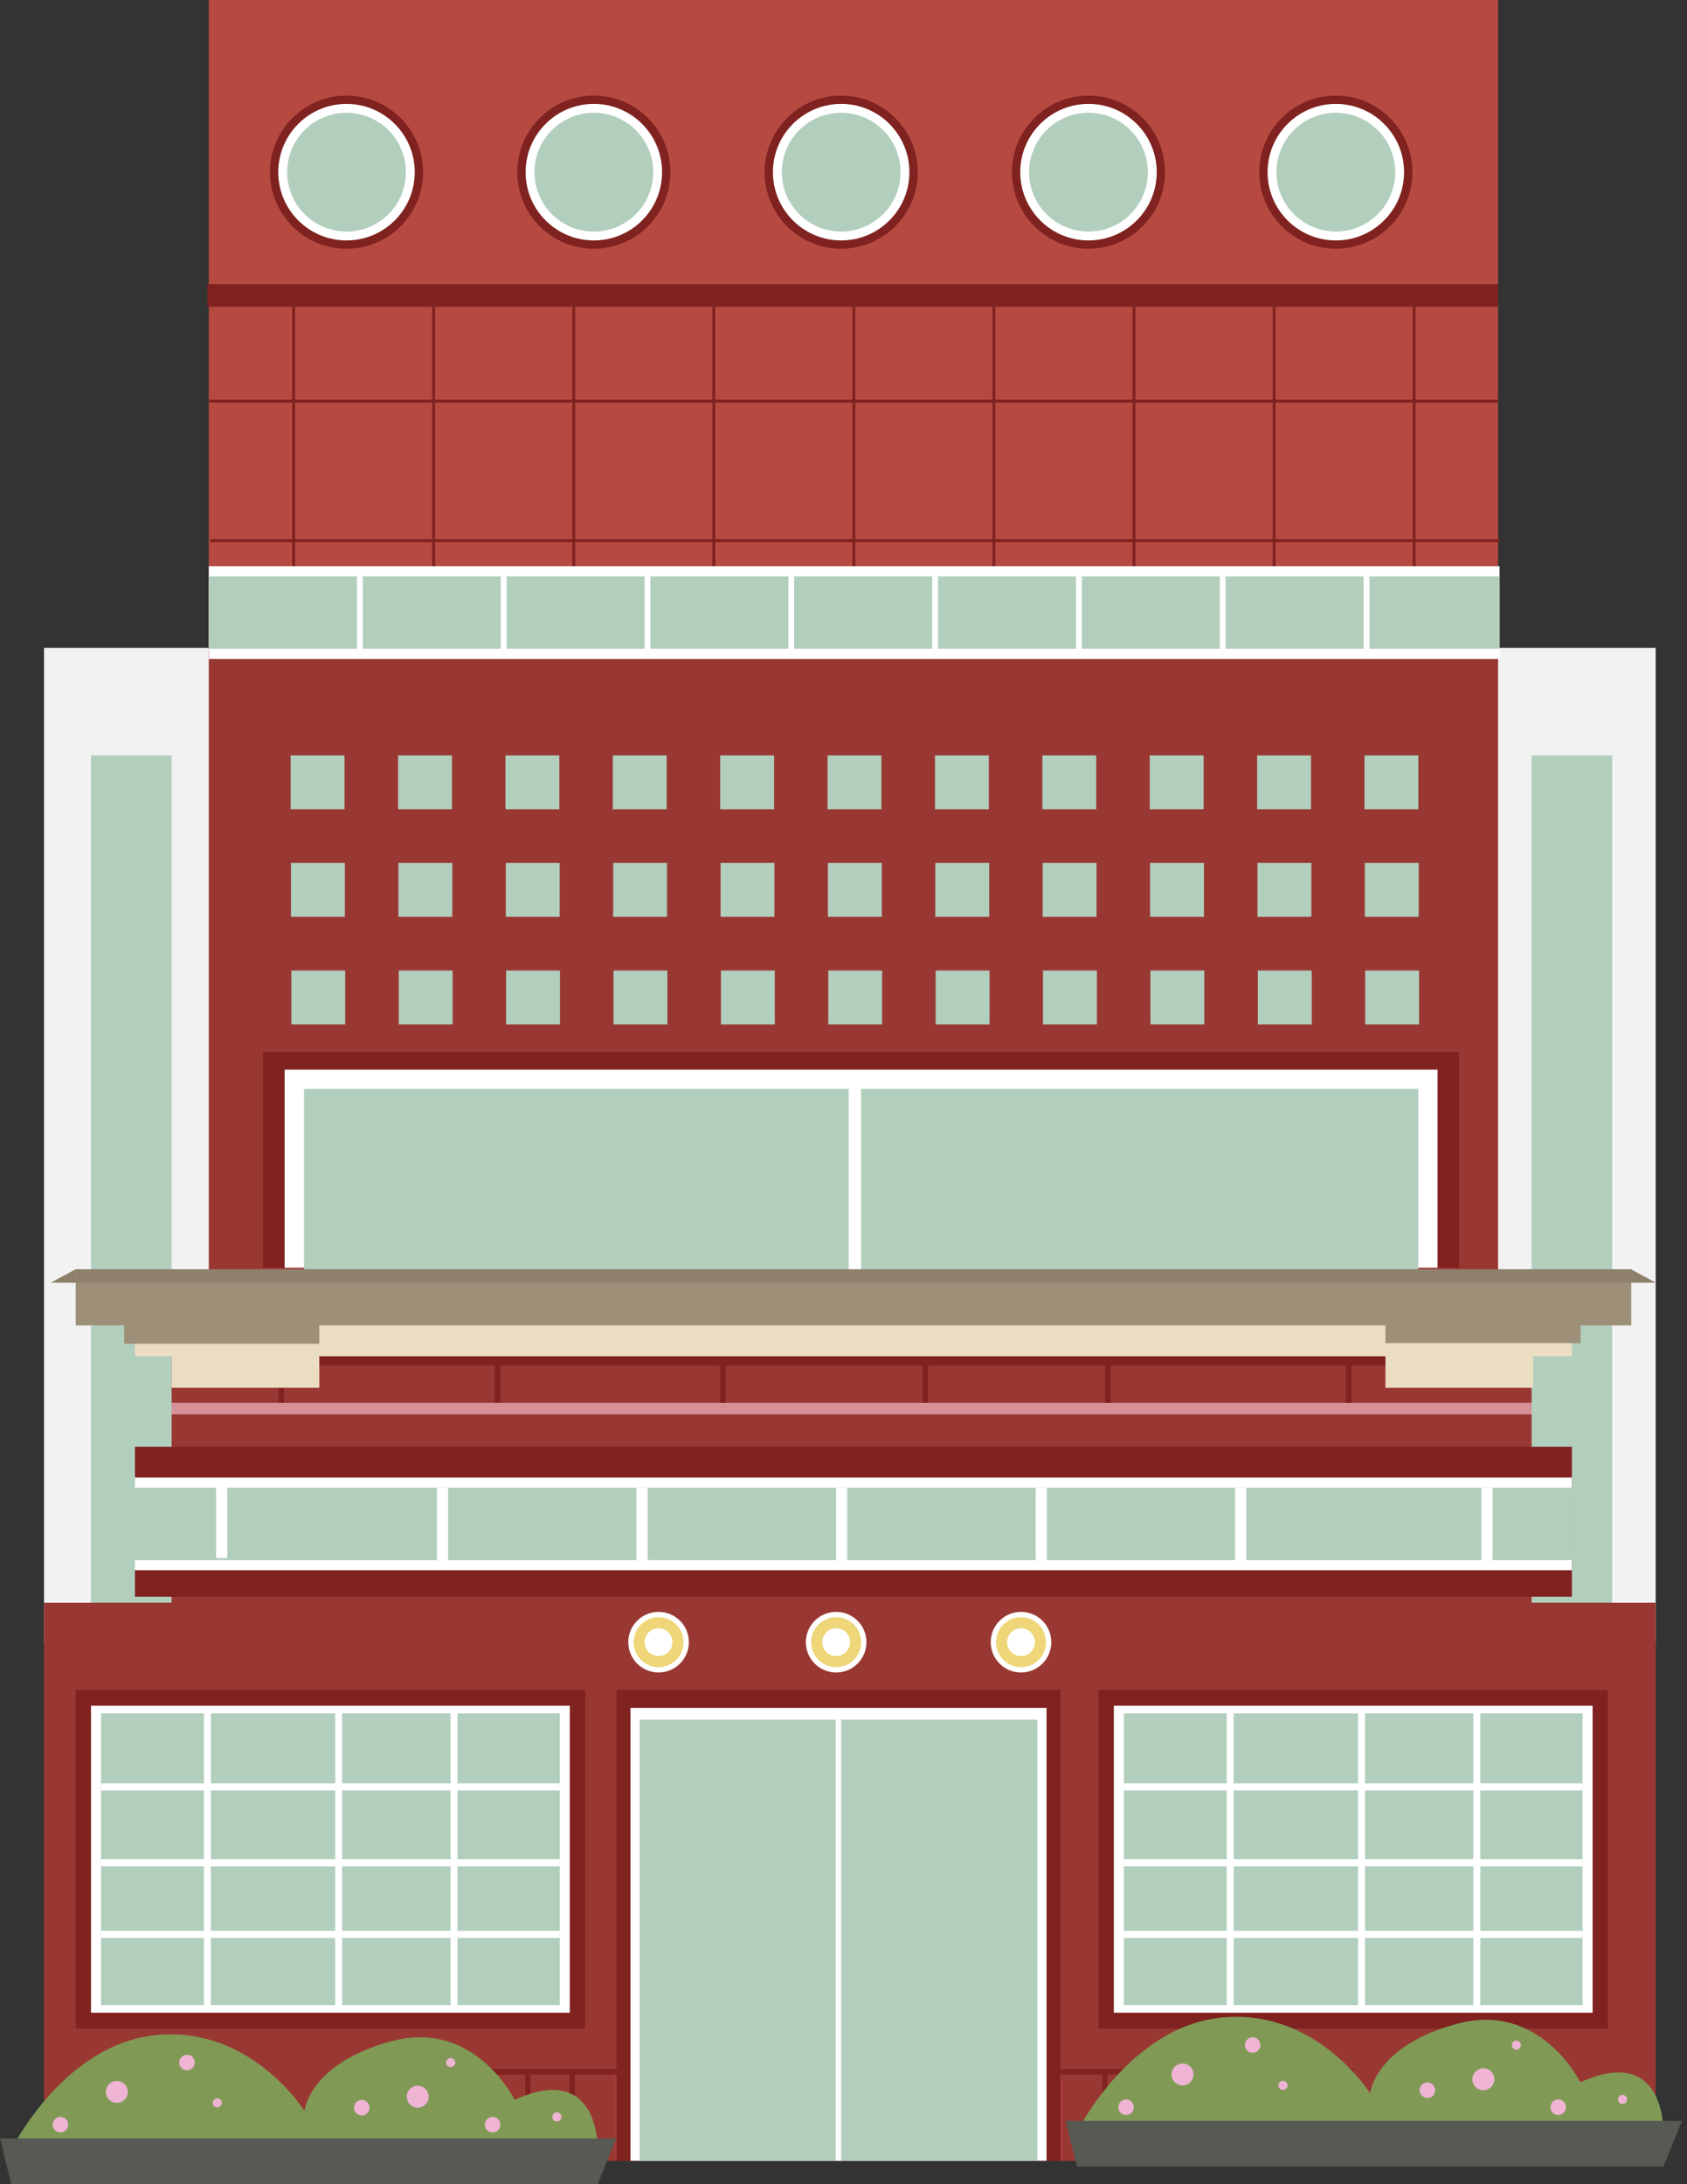 <svg width="289" height="374" viewBox="0 0 289 374" fill="none" xmlns="http://www.w3.org/2000/svg">
<rect x="0" y="0" width="289" height="374" fill="#333333" stroke="none"/>
<g clip-path="url(#clip0_1_829)">
<path d="M283.63 110.94H7.54V281.19H283.63V110.94Z" fill="#F2F2F2"/>
<path d="M269.28 218.63H23.12V370H269.28V218.63Z" fill="#993833"/>
<path d="M256.64 110.94H35.77V223.77H256.64V110.94Z" fill="#993833"/>
<path d="M256.64 0H35.77V112.83H256.64V0Z" fill="#B64A41"/>
<path d="M258.95 354.26H33.45V355.22H258.95V354.26Z" fill="#7F2220"/>
<path d="M269.28 240.2H23.12V242.18H269.28V240.2Z" fill="#D69096"/>
<path d="M37.64 355.22H36.77V369.96H37.64V355.22Z" fill="#A33A38"/>
<path d="M45.24 355.22H44.37V369.96H45.24V355.22Z" fill="#A33A38"/>
<path d="M98.48 355.22H97.61V369.96H98.48V355.22Z" fill="#7F2220"/>
<path d="M90.87 355.22H90V369.96H90.87V355.22Z" fill="#7F2220"/>
<path d="M83.25 355.22H82.38V369.96H83.25V355.22Z" fill="#A33A38"/>
<path d="M75.64 355.22H74.77V369.96H75.64V355.22Z" fill="#A33A38"/>
<path d="M68.02 355.22H67.15V369.96H68.02V355.22Z" fill="#A33A38"/>
<path d="M60.41 355.22H59.54V369.96H60.41V355.22Z" fill="#A33A38"/>
<path d="M52.79 355.22H51.92V369.96H52.79V355.22Z" fill="#A33A38"/>
<path d="M106.08 355.22H105.21V369.96H106.08V355.22Z" fill="#A33A38"/>
<path d="M113.69 355.22H112.82V369.96H113.69V355.22Z" fill="#A33A38"/>
<path d="M85.72 229.54H84.77V240.2H85.72V229.54Z" fill="#7F2220"/>
<path d="M124.33 229.54H123.38V240.2H124.33V229.54Z" fill="#7F2220"/>
<path d="M158.96 229.54H158.01V240.2H158.96V229.54Z" fill="#7F2220"/>
<path d="M190.25 229.54H189.3V240.2H190.25V229.54Z" fill="#7F2220"/>
<path d="M231.51 229.54H230.56V240.2H231.51V229.54Z" fill="#7F2220"/>
<path d="M48.66 229.54H47.71V240.2H48.66V229.54Z" fill="#7F2220"/>
<path d="M121.29 355.22H120.42V369.96H121.29V355.22Z" fill="#A33A38"/>
<path d="M128.9 355.22H128.03V369.96H128.9V355.22Z" fill="#A33A38"/>
<path d="M136.49 355.22H135.62V369.96H136.49V355.22Z" fill="#A33A38"/>
<path d="M144.11 355.22H143.24V369.96H144.11V355.22Z" fill="#A33A38"/>
<path d="M151.7 355.22H150.83V369.96H151.7V355.22Z" fill="#A33A38"/>
<path d="M159.31 355.22H158.44V369.96H159.31V355.22Z" fill="#A33A38"/>
<path d="M166.91 355.22H166.04V369.96H166.91V355.22Z" fill="#A33A38"/>
<path d="M174.52 355.22H173.65V369.96H174.52V355.22Z" fill="#A33A38"/>
<path d="M182.12 355.22H181.25V369.96H182.12V355.22Z" fill="#A33A38"/>
<path d="M189.73 355.22H188.86V369.96H189.73V355.22Z" fill="#7F2220"/>
<path d="M197.33 355.22H196.46V369.96H197.33V355.22Z" fill="#A33A38"/>
<path d="M204.94 355.22H204.07V369.96H204.94V355.22Z" fill="#A33A38"/>
<path d="M212.54 355.22H211.67V369.96H212.54V355.22Z" fill="#A33A38"/>
<path d="M220.15 355.22H219.28V369.96H220.15V355.22Z" fill="#A33A38"/>
<path d="M227.74 355.22H226.87V369.96H227.74V355.22Z" fill="#A33A38"/>
<path d="M235.36 355.22H234.49V369.96H235.36V355.22Z" fill="#A33A38"/>
<path d="M242.95 355.22H242.08V369.96H242.95V355.22Z" fill="#A33A38"/>
<path d="M250.56 355.22H249.69V369.96H250.56V355.22Z" fill="#A33A38"/>
<path d="M258.16 355.22H257.29V369.96H258.16V355.22Z" fill="#A33A38"/>
<path d="M269.28 229.54H23.12V233.84H269.28V229.54Z" fill="#7F2220"/>
<path d="M112.82 286.38C115.686 286.38 118.01 284.056 118.01 281.19C118.01 278.324 115.686 276 112.82 276C109.954 276 107.63 278.324 107.63 281.19C107.63 284.056 109.954 286.38 112.82 286.38Z" fill="white"/>
<path d="M112.82 285.47C115.184 285.47 117.1 283.554 117.1 281.19C117.1 278.826 115.184 276.91 112.82 276.91C110.456 276.91 108.54 278.826 108.54 281.19C108.54 283.554 110.456 285.47 112.82 285.47Z" fill="#EED679"/>
<path d="M112.82 283.57C114.134 283.57 115.2 282.504 115.2 281.19C115.2 279.876 114.134 278.81 112.82 278.81C111.506 278.81 110.44 279.876 110.44 281.19C110.44 282.504 111.506 283.57 112.82 283.57Z" fill="white"/>
<path d="M174.91 286.38C177.777 286.38 180.1 284.056 180.1 281.19C180.1 278.324 177.777 276 174.91 276C172.044 276 169.72 278.324 169.72 281.19C169.72 284.056 172.044 286.38 174.91 286.38Z" fill="white"/>
<path d="M174.91 285.47C177.274 285.47 179.19 283.554 179.19 281.19C179.19 278.826 177.274 276.91 174.91 276.91C172.546 276.91 170.63 278.826 170.63 281.19C170.63 283.554 172.546 285.47 174.91 285.47Z" fill="#EED679"/>
<path d="M174.91 283.57C176.224 283.57 177.29 282.504 177.29 281.19C177.29 279.876 176.224 278.81 174.91 278.81C173.595 278.81 172.53 279.876 172.53 281.19C172.53 282.504 173.595 283.57 174.91 283.57Z" fill="white"/>
<path d="M29.4 129.34H15.59V274.44H29.4V129.34Z" fill="#B2CEBD"/>
<path d="M276.19 129.34H262.38V274.44H276.19V129.34Z" fill="#B2CEBD"/>
<path d="M143.24 286.38C146.106 286.38 148.43 284.056 148.43 281.19C148.43 278.324 146.106 276 143.24 276C140.373 276 138.05 278.324 138.05 281.19C138.05 284.056 140.373 286.38 143.24 286.38Z" fill="white"/>
<path d="M143.24 285.47C145.604 285.47 147.52 283.554 147.52 281.19C147.52 278.826 145.604 276.91 143.24 276.91C140.876 276.91 138.96 278.826 138.96 281.19C138.96 283.554 140.876 285.47 143.24 285.47Z" fill="#EED679"/>
<path d="M143.24 283.57C144.554 283.57 145.62 282.504 145.62 281.19C145.62 279.876 144.554 278.81 143.24 278.81C141.925 278.81 140.86 279.876 140.86 281.19C140.86 282.504 141.925 283.57 143.24 283.57Z" fill="white"/>
<path d="M269.28 226.57H23.12V232.23H269.28V226.57Z" fill="#EBDDC1"/>
<path d="M279.45 217.52H12.97V226.96H279.45V217.52Z" fill="#9E9078"/>
<path d="M54.7 226.57H21.27V230.09H54.7V226.57Z" fill="#9E9078"/>
<path d="M270.77 226.46H237.34V229.98H270.77V226.46Z" fill="#9E9078"/>
<path d="M54.7 232.09H29.4V237.63H54.7V232.09Z" fill="#EBDDC1"/>
<path d="M262.64 232.09H237.34V237.63H262.64V232.09Z" fill="#EBDDC1"/>
<path d="M279.45 217.33H12.97V219.65H279.45V217.33Z" fill="#8E806B"/>
<path d="M8.71 219.62L12.97 217.33V219.65L8.71 219.62Z" fill="#8E806B"/>
<path d="M283.63 219.62L279.38 217.33V219.65L283.63 219.62Z" fill="#8E806B"/>
<path d="M181.66 289.35H105.63V370H181.66V289.35Z" fill="#7F2220"/>
<path d="M179.28 292.44H108.01V369.99H179.28V292.44Z" fill="white"/>
<path d="M177.71 294.47H109.58V370H177.71V294.47Z" fill="#B2CEBD"/>
<path d="M144.11 294.47H143.18V369.97H144.11V294.47Z" fill="white"/>
<path d="M283.64 274.44H231.82V369.97H283.64V274.44Z" fill="#993833"/>
<path d="M59.36 274.44H7.54V369.97H59.36V274.44Z" fill="#993833"/>
<path d="M100.24 289.35H12.97V347.36H100.24V289.35Z" fill="#7F2220"/>
<path d="M249.99 180.13H45.05V217.06H249.99V180.13Z" fill="#7F2220"/>
<path d="M97.61 292.07H15.59V344.64H97.61V292.07Z" fill="white"/>
<path d="M95.9 293.38H17.3V343.33H95.9V293.38Z" fill="#B2CEBD"/>
<path d="M95.9 305.36H17.3V306.58H95.9V305.36Z" fill="white"/>
<path d="M95.9 318.35H17.3V319.57H95.9V318.35Z" fill="white"/>
<path d="M95.9 330.61H17.3V331.83H95.9V330.61Z" fill="white"/>
<path d="M36.12 293.38H34.93V343.33H36.12V293.38Z" fill="white"/>
<path d="M58.61 293.38H57.42V343.33H58.61V293.38Z" fill="white"/>
<path d="M78.37 293.38H77.18V343.33H78.37V293.38Z" fill="white"/>
<path d="M275.45 289.35H188.18V347.36H275.45V289.35Z" fill="#7F2220"/>
<path d="M272.83 292.07H190.81V344.64H272.83V292.07Z" fill="white"/>
<path d="M271.12 293.38H192.52V343.33H271.12V293.38Z" fill="#B2CEBD"/>
<path d="M271.12 305.36H192.52V306.58H271.12V305.36Z" fill="white"/>
<path d="M271.12 318.35H192.52V319.57H271.12V318.35Z" fill="white"/>
<path d="M271.12 330.61H192.52V331.83H271.12V330.61Z" fill="white"/>
<path d="M211.34 293.38H210.15V343.33H211.34V293.38Z" fill="white"/>
<path d="M233.83 293.38H232.64V343.33H233.83V293.38Z" fill="white"/>
<path d="M253.59 293.38H252.4V343.33H253.59V293.38Z" fill="white"/>
<path d="M269.28 247.73H23.12V273.41H269.28V247.73Z" fill="#7F2220"/>
<path d="M1.93 368.08H102.39C102.39 368.08 102.86 352.92 88.17 359.55C88.17 359.55 81.36 345.71 67.15 349.5C52.93 353.29 52.16 361.45 52.16 361.45C52.16 361.45 43.12 347.01 27.01 348.44C10.9 349.86 1.93 368.09 1.93 368.09V368.08Z" fill="#809A56"/>
<path d="M0 366.16L1.93 373.99H102.39L105.59 366.16H0Z" fill="#575953"/>
<path d="M20.02 360.08C21.058 360.08 21.9 359.238 21.9 358.2C21.9 357.162 21.058 356.32 20.02 356.32C18.982 356.32 18.14 357.162 18.14 358.2C18.14 359.238 18.982 360.08 20.02 360.08Z" fill="#EFB4D3"/>
<path d="M71.56 360.9C72.599 360.9 73.44 360.058 73.44 359.02C73.44 357.982 72.599 357.14 71.56 357.14C70.522 357.14 69.68 357.982 69.68 359.02C69.68 360.058 70.522 360.9 71.56 360.9Z" fill="#EFB4D3"/>
<path d="M32.03 354.5C32.765 354.5 33.36 353.905 33.36 353.17C33.36 352.435 32.765 351.84 32.03 351.84C31.296 351.84 30.7 352.435 30.7 353.17C30.7 353.905 31.296 354.5 32.03 354.5Z" fill="#EFB4D3"/>
<path d="M10.35 365.14C11.085 365.14 11.68 364.545 11.68 363.81C11.68 363.075 11.085 362.48 10.35 362.48C9.615 362.48 9.02 363.075 9.02 363.81C9.02 364.545 9.615 365.14 10.35 365.14Z" fill="#EFB4D3"/>
<path d="M61.97 362.23C62.705 362.23 63.3 361.635 63.3 360.9C63.3 360.165 62.705 359.57 61.97 359.57C61.236 359.57 60.64 360.165 60.64 360.9C60.64 361.635 61.236 362.23 61.97 362.23Z" fill="#EFB4D3"/>
<path d="M84.38 365.14C85.114 365.14 85.71 364.545 85.71 363.81C85.71 363.075 85.114 362.48 84.38 362.48C83.645 362.48 83.05 363.075 83.05 363.81C83.05 364.545 83.645 365.14 84.38 365.14Z" fill="#EFB4D3"/>
<path d="M37.22 360.85C37.651 360.85 38 360.501 38 360.07C38 359.639 37.651 359.29 37.22 359.29C36.789 359.29 36.44 359.639 36.44 360.07C36.44 360.501 36.789 360.85 37.22 360.85Z" fill="#EFB4D3"/>
<path d="M95.4 363.26C95.831 363.26 96.18 362.911 96.18 362.48C96.18 362.049 95.831 361.7 95.4 361.7C94.969 361.7 94.62 362.049 94.62 362.48C94.62 362.911 94.969 363.26 95.4 363.26Z" fill="#EFB4D3"/>
<path d="M77.2 353.95C77.631 353.95 77.98 353.601 77.98 353.17C77.98 352.739 77.631 352.39 77.2 352.39C76.769 352.39 76.42 352.739 76.42 353.17C76.42 353.601 76.769 353.95 77.2 353.95Z" fill="#EFB4D3"/>
<path d="M184.49 365.08H284.95C284.95 365.08 285.42 349.92 270.73 356.55C270.73 356.55 263.92 342.71 249.71 346.5C235.49 350.29 234.72 358.45 234.72 358.45C234.72 358.45 225.68 344.01 209.57 345.44C193.46 346.86 184.49 365.09 184.49 365.09V365.08Z" fill="#809A56"/>
<path d="M182.56 363.16L184.49 370.99H284.95L288.15 363.16H182.56Z" fill="#575953"/>
<path d="M202.58 357.09C203.618 357.09 204.46 356.248 204.46 355.21C204.46 354.172 203.618 353.33 202.58 353.33C201.542 353.33 200.7 354.172 200.7 355.21C200.7 356.248 201.542 357.09 202.58 357.09Z" fill="#EFB4D3"/>
<path d="M254.12 357.91C255.159 357.91 256 357.068 256 356.03C256 354.992 255.159 354.15 254.12 354.15C253.082 354.15 252.24 354.992 252.24 356.03C252.24 357.068 253.082 357.91 254.12 357.91Z" fill="#EFB4D3"/>
<path d="M214.59 351.51C215.324 351.51 215.92 350.915 215.92 350.18C215.92 349.445 215.324 348.85 214.59 348.85C213.855 348.85 213.26 349.445 213.26 350.18C213.26 350.915 213.855 351.51 214.59 351.51Z" fill="#EFB4D3"/>
<path d="M192.91 362.15C193.645 362.15 194.24 361.555 194.24 360.82C194.24 360.085 193.645 359.49 192.91 359.49C192.176 359.49 191.58 360.085 191.58 360.82C191.58 361.555 192.176 362.15 192.91 362.15Z" fill="#EFB4D3"/>
<path d="M244.53 359.24C245.265 359.24 245.86 358.645 245.86 357.91C245.86 357.175 245.265 356.58 244.53 356.58C243.796 356.58 243.2 357.175 243.2 357.91C243.2 358.645 243.796 359.24 244.53 359.24Z" fill="#EFB4D3"/>
<path d="M266.94 362.15C267.674 362.15 268.27 361.555 268.27 360.82C268.27 360.085 267.674 359.49 266.94 359.49C266.205 359.49 265.61 360.085 265.61 360.82C265.61 361.555 266.205 362.15 266.94 362.15Z" fill="#EFB4D3"/>
<path d="M219.79 357.86C220.221 357.86 220.57 357.511 220.57 357.08C220.57 356.649 220.221 356.3 219.79 356.3C219.359 356.3 219.01 356.649 219.01 357.08C219.01 357.511 219.359 357.86 219.79 357.86Z" fill="#EFB4D3"/>
<path d="M277.96 360.27C278.391 360.27 278.74 359.921 278.74 359.49C278.74 359.059 278.391 358.71 277.96 358.71C277.529 358.71 277.18 359.059 277.18 359.49C277.18 359.921 277.529 360.27 277.96 360.27Z" fill="#EFB4D3"/>
<path d="M259.76 350.96C260.191 350.96 260.54 350.611 260.54 350.18C260.54 349.749 260.191 349.4 259.76 349.4C259.329 349.4 258.98 349.749 258.98 350.18C258.98 350.611 259.329 350.96 259.76 350.96Z" fill="#EFB4D3"/>
<path d="M269.28 253H23.12V268.87H269.28V253Z" fill="white"/>
<path d="M269.28 254.74H23.12V267.14H269.28V254.74Z" fill="#B2CEBD"/>
<path d="M38.94 254.37H37.02V266.77H38.94V254.37Z" fill="white"/>
<path d="M76.77 254.74H74.85V267.14H76.77V254.74Z" fill="white"/>
<path d="M110.95 254.74H109.03V267.14H110.95V254.74Z" fill="white"/>
<path d="M145.14 254.74H143.22V267.14H145.14V254.74Z" fill="white"/>
<path d="M179.33 254.74H177.41V267.14H179.33V254.74Z" fill="white"/>
<path d="M213.51 254.74H211.59V267.14H213.51V254.74Z" fill="white"/>
<path d="M255.7 254.74H253.78V267.14H255.7V254.74Z" fill="white"/>
<path d="M246.27 183.16H48.76V217.07H246.27V183.16Z" fill="white"/>
<path d="M242.96 186.44H52.08V217.33H242.96V186.44Z" fill="#B2CEBD"/>
<path d="M147.52 186.04H145.39V217.33H147.52V186.04Z" fill="white"/>
<path d="M59.36 42.59C66.6 42.59 72.47 36.72 72.47 29.48C72.47 22.239 66.6 16.37 59.36 16.37C52.12 16.37 46.25 22.239 46.25 29.48C46.25 36.72 52.12 42.59 59.36 42.59Z" fill="#7F2220"/>
<path d="M59.36 41.17C65.816 41.17 71.05 35.936 71.05 29.48C71.05 23.024 65.816 17.79 59.36 17.79C52.904 17.79 47.67 23.024 47.67 29.48C47.67 35.936 52.904 41.17 59.36 41.17Z" fill="white"/>
<path d="M59.36 39.65C64.977 39.65 69.53 35.097 69.53 29.48C69.53 23.863 64.977 19.31 59.36 19.31C53.743 19.31 49.19 23.863 49.19 29.48C49.19 35.097 53.743 39.65 59.36 39.65Z" fill="#B2CEBD"/>
<path d="M101.73 42.59C108.971 42.59 114.84 36.72 114.84 29.48C114.84 22.239 108.971 16.37 101.73 16.37C94.49 16.37 88.62 22.239 88.62 29.48C88.62 36.72 94.49 42.59 101.73 42.59Z" fill="#7F2220"/>
<path d="M101.73 41.17C108.186 41.17 113.42 35.936 113.42 29.48C113.42 23.024 108.186 17.79 101.73 17.79C95.274 17.79 90.04 23.024 90.04 29.48C90.04 35.936 95.274 41.17 101.73 41.17Z" fill="white"/>
<path d="M101.73 39.65C107.347 39.65 111.9 35.097 111.9 29.48C111.9 23.863 107.347 19.31 101.73 19.31C96.113 19.31 91.56 23.863 91.56 29.48C91.56 35.097 96.113 39.65 101.73 39.65Z" fill="#B2CEBD"/>
<path d="M144.1 42.59C151.341 42.59 157.21 36.72 157.21 29.48C157.21 22.239 151.341 16.37 144.1 16.37C136.86 16.37 130.99 22.239 130.99 29.48C130.99 36.72 136.86 42.59 144.1 42.59Z" fill="#7F2220"/>
<path d="M144.1 41.17C150.556 41.17 155.79 35.936 155.79 29.48C155.79 23.024 150.556 17.79 144.1 17.79C137.644 17.79 132.41 23.024 132.41 29.48C132.41 35.936 137.644 41.17 144.1 41.17Z" fill="white"/>
<path d="M144.1 39.65C149.717 39.65 154.27 35.097 154.27 29.48C154.27 23.863 149.717 19.31 144.1 19.31C138.483 19.31 133.93 23.863 133.93 29.48C133.93 35.097 138.483 39.65 144.1 39.65Z" fill="#B2CEBD"/>
<path d="M186.47 42.59C193.71 42.59 199.58 36.72 199.58 29.48C199.58 22.239 193.71 16.37 186.47 16.37C179.229 16.37 173.36 22.239 173.36 29.48C173.36 36.72 179.229 42.59 186.47 42.59Z" fill="#7F2220"/>
<path d="M186.47 41.17C192.926 41.17 198.16 35.936 198.16 29.48C198.16 23.024 192.926 17.79 186.47 17.79C180.014 17.79 174.78 23.024 174.78 29.48C174.78 35.936 180.014 41.17 186.47 41.17Z" fill="white"/>
<path d="M186.47 39.65C192.087 39.65 196.64 35.097 196.64 29.48C196.64 23.863 192.087 19.31 186.47 19.31C180.853 19.31 176.3 23.863 176.3 29.48C176.3 35.097 180.853 39.65 186.47 39.65Z" fill="#B2CEBD"/>
<path d="M228.84 42.59C236.08 42.59 241.95 36.72 241.95 29.48C241.95 22.239 236.08 16.37 228.84 16.37C221.6 16.37 215.73 22.239 215.73 29.48C215.73 36.72 221.6 42.59 228.84 42.59Z" fill="#7F2220"/>
<path d="M228.84 41.17C235.296 41.17 240.53 35.936 240.53 29.48C240.53 23.024 235.296 17.79 228.84 17.79C222.384 17.79 217.15 23.024 217.15 29.48C217.15 35.936 222.384 41.17 228.84 41.17Z" fill="white"/>
<path d="M228.84 39.65C234.457 39.65 239.01 35.097 239.01 29.48C239.01 23.863 234.457 19.31 228.84 19.31C223.223 19.31 218.67 23.863 218.67 29.48C218.67 35.097 223.223 39.65 228.84 39.65Z" fill="#B2CEBD"/>
<path d="M256.64 48.65H35.53V52.53H256.64V48.65Z" fill="#7F2220"/>
<path d="M50.3 112.83V52.53" stroke="#7F2220" stroke-width="0.5" stroke-miterlimit="10"/>
<path d="M74.29 112.83V52.53" stroke="#7F2220" stroke-width="0.5" stroke-miterlimit="10"/>
<path d="M98.29 112.83V52.53" stroke="#7F2220" stroke-width="0.5" stroke-miterlimit="10"/>
<path d="M122.28 112.83V52.53" stroke="#7F2220" stroke-width="0.5" stroke-miterlimit="10"/>
<path d="M146.28 112.83V52.53" stroke="#7F2220" stroke-width="0.5" stroke-miterlimit="10"/>
<path d="M170.27 112.83V52.53" stroke="#7F2220" stroke-width="0.5" stroke-miterlimit="10"/>
<path d="M194.27 112.83V52.53" stroke="#7F2220" stroke-width="0.5" stroke-miterlimit="10"/>
<path d="M218.27 112.83V52.53" stroke="#7F2220" stroke-width="0.5" stroke-miterlimit="10"/>
<path d="M242.26 112.83V52.53" stroke="#7F2220" stroke-width="0.5" stroke-miterlimit="10"/>
<path d="M35.77 68.69H256.64" stroke="#7F2220" stroke-width="0.5" stroke-miterlimit="10"/>
<path d="M36.01 92.58H256.89" stroke="#7F2220" stroke-width="0.5" stroke-miterlimit="10"/>
<path d="M256.89 96.96H35.77V112.83H256.89V96.96Z" fill="white"/>
<path d="M256.89 98.69H35.77V111.09H256.89V98.69Z" fill="#B2CEBD"/>
<path d="M61.65 98.69V111.09" stroke="white" stroke-miterlimit="10"/>
<path d="M86.29 98.69V111.09" stroke="white" stroke-miterlimit="10"/>
<path d="M110.92 98.69V111.09" stroke="white" stroke-miterlimit="10"/>
<path d="M135.56 98.69V111.09" stroke="white" stroke-miterlimit="10"/>
<path d="M160.19 98.69V111.09" stroke="white" stroke-miterlimit="10"/>
<path d="M184.83 98.69V111.09" stroke="white" stroke-miterlimit="10"/>
<path d="M209.46 98.69V111.09" stroke="white" stroke-miterlimit="10"/>
<path d="M234.1 98.69V111.09" stroke="white" stroke-miterlimit="10"/>
<path d="M59.02 129.34H49.79V138.57H59.02V129.34Z" fill="#B2CEBD"/>
<path d="M77.42 129.34H68.19V138.57H77.42V129.34Z" fill="#B2CEBD"/>
<path d="M95.82 129.34H86.59V138.57H95.82V129.34Z" fill="#B2CEBD"/>
<path d="M114.21 129.34H104.98V138.57H114.21V129.34Z" fill="#B2CEBD"/>
<path d="M132.61 129.34H123.38V138.57H132.61V129.34Z" fill="#B2CEBD"/>
<path d="M151 129.34H141.77V138.57H151V129.34Z" fill="#B2CEBD"/>
<path d="M169.4 129.34H160.17V138.57H169.4V129.34Z" fill="#B2CEBD"/>
<path d="M187.8 129.34H178.57V138.57H187.8V129.34Z" fill="#B2CEBD"/>
<path d="M206.19 129.34H196.96V138.57H206.19V129.34Z" fill="#B2CEBD"/>
<path d="M224.59 129.34H215.36V138.57H224.59V129.34Z" fill="#B2CEBD"/>
<path d="M242.98 129.34H233.75V138.57H242.98V129.34Z" fill="#B2CEBD"/>
<path d="M59.08 147.76H49.85V156.99H59.08V147.76Z" fill="#B2CEBD"/>
<path d="M77.48 147.76H68.25V156.99H77.48V147.76Z" fill="#B2CEBD"/>
<path d="M95.88 147.76H86.65V156.99H95.88V147.76Z" fill="#B2CEBD"/>
<path d="M114.27 147.76H105.04V156.99H114.27V147.76Z" fill="#B2CEBD"/>
<path d="M132.67 147.76H123.44V156.99H132.67V147.76Z" fill="#B2CEBD"/>
<path d="M151.06 147.76H141.83V156.99H151.06V147.76Z" fill="#B2CEBD"/>
<path d="M169.46 147.76H160.23V156.99H169.46V147.76Z" fill="#B2CEBD"/>
<path d="M187.85 147.76H178.62V156.99H187.85V147.76Z" fill="#B2CEBD"/>
<path d="M206.25 147.76H197.02V156.99H206.25V147.76Z" fill="#B2CEBD"/>
<path d="M224.65 147.76H215.42V156.99H224.65V147.76Z" fill="#B2CEBD"/>
<path d="M243.04 147.76H233.81V156.99H243.04V147.76Z" fill="#B2CEBD"/>
<path d="M59.14 166.18H49.91V175.41H59.14V166.18Z" fill="#B2CEBD"/>
<path d="M77.54 166.18H68.31V175.41H77.54V166.18Z" fill="#B2CEBD"/>
<path d="M95.93 166.18H86.7V175.41H95.93V166.18Z" fill="#B2CEBD"/>
<path d="M114.33 166.18H105.1V175.41H114.33V166.18Z" fill="#B2CEBD"/>
<path d="M132.73 166.18H123.5V175.41H132.73V166.18Z" fill="#B2CEBD"/>
<path d="M151.12 166.18H141.89V175.41H151.12V166.18Z" fill="#B2CEBD"/>
<path d="M169.52 166.18H160.29V175.41H169.52V166.18Z" fill="#B2CEBD"/>
<path d="M187.91 166.18H178.68V175.41H187.91V166.18Z" fill="#B2CEBD"/>
<path d="M206.31 166.18H197.08V175.41H206.31V166.18Z" fill="#B2CEBD"/>
<path d="M224.71 166.18H215.48V175.41H224.71V166.18Z" fill="#B2CEBD"/>
<path d="M243.1 166.18H233.87V175.41H243.1V166.18Z" fill="#B2CEBD"/>
</g>
<defs>
<clipPath id="clip0_1_829">
<rect width="288.15" height="373.99" fill="white"/>
</clipPath>
</defs>
</svg>
